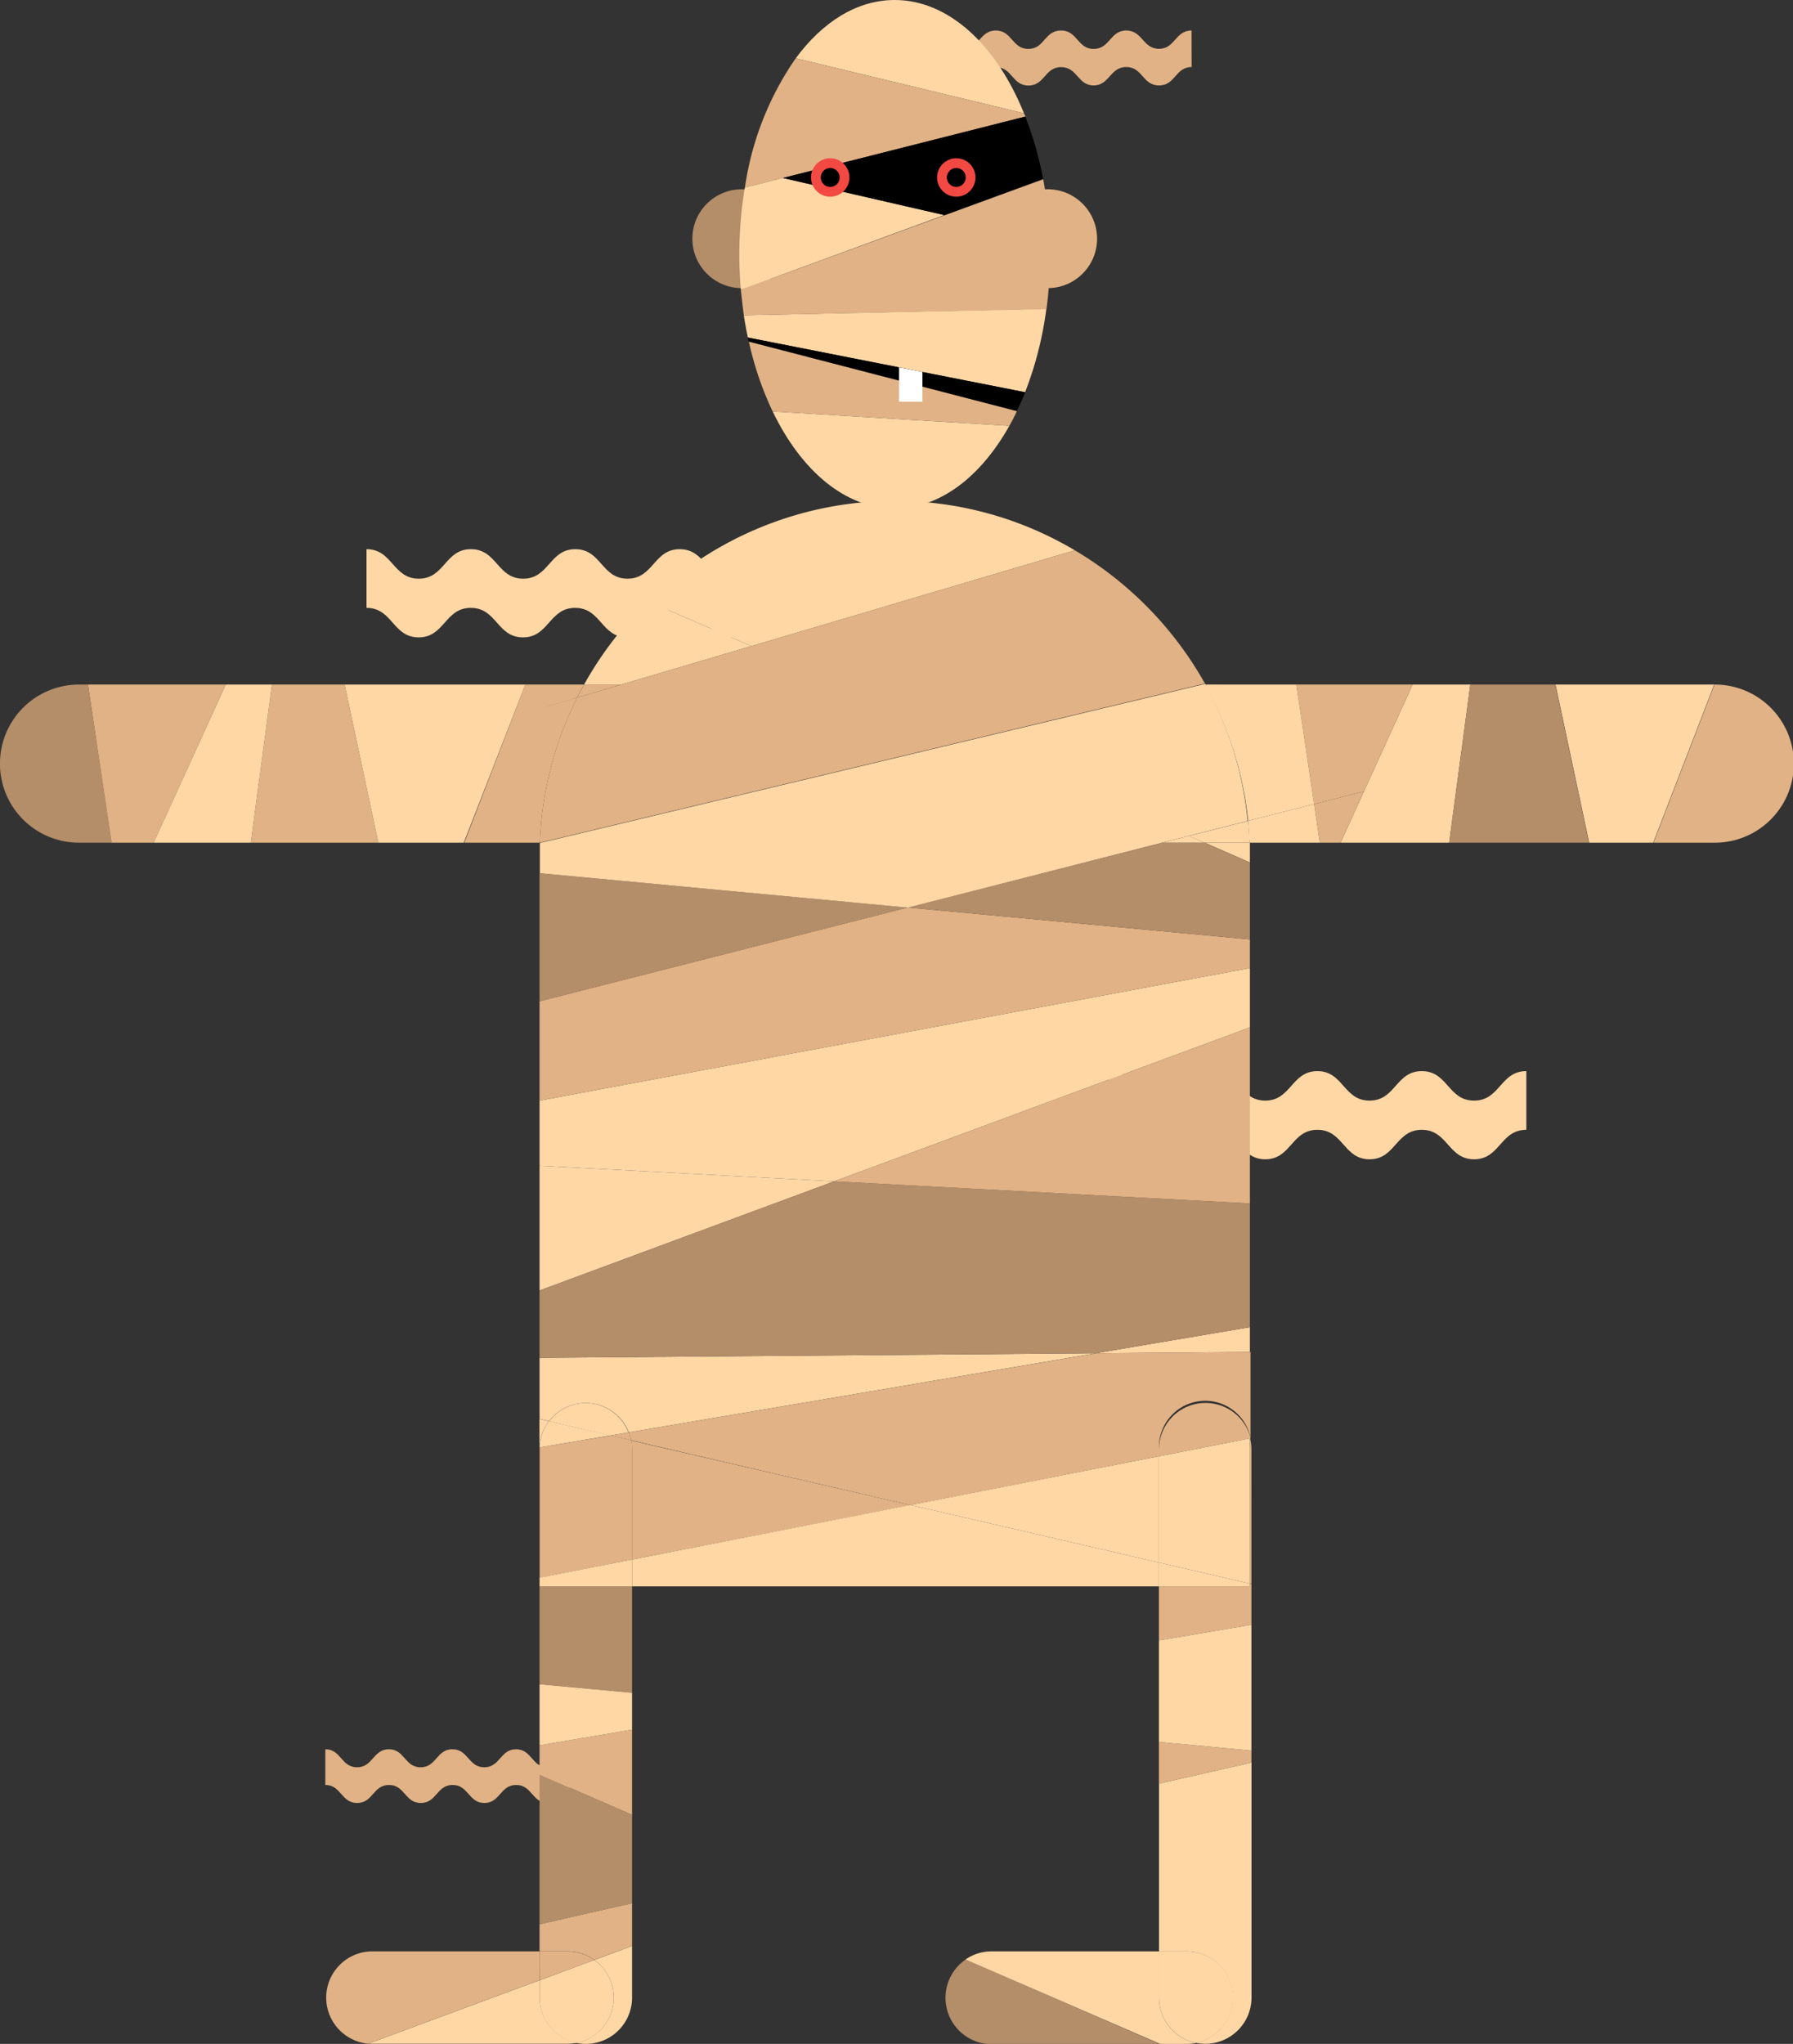 <svg xmlns="http://www.w3.org/2000/svg" viewBox="0 0 176.36 200.97"><rect x="0" y="0" width="176.36" height="200.97" fill="#333333" stroke="none"/><defs><style>.cls-1{fill:#ffd7a5;}.cls-2{fill:#e1b285;}.cls-3{fill:#b48d69;}.cls-4{fill:none;}.cls-5{fill:#f24943;}.cls-6{fill:#fff;}</style></defs><title>mummy</title><g id="Layer_2" data-name="Layer 2"><g id="Слой_1" data-name="Слой 1"><path class="cls-1" d="M150.13,105.32c-2.57,0-2.57,2.9-5.14,2.9s-2.57-2.9-5.14-2.9-2.57,2.9-5.14,2.9-2.57-2.9-5.13-2.9-2.57,2.9-5.13,2.9-2.57-2.9-5.13-2.9-2.57,2.9-5.13,2.9-2.57-2.9-5.13-2.9v5.77c2.57,0,2.57,2.9,5.13,2.9s2.57-2.9,5.13-2.9,2.57,2.9,5.13,2.9,2.57-2.9,5.13-2.9,2.57,2.9,5.13,2.9,2.57-2.9,5.14-2.9,2.57,2.9,5.14,2.9,2.57-2.9,5.14-2.9Z"/><path class="cls-1" d="M77.13,54c-2.57,0-2.57,2.9-5.14,2.9S69.43,54,66.86,54s-2.57,2.9-5.14,2.9S59.15,54,56.59,54s-2.57,2.9-5.13,2.9S48.89,54,46.32,54s-2.57,2.9-5.13,2.9S38.62,54,36.05,54v5.77c2.57,0,2.57,2.9,5.13,2.9s2.57-2.9,5.13-2.9,2.57,2.9,5.13,2.9,2.57-2.9,5.13-2.9,2.57,2.9,5.13,2.9,2.57-2.9,5.14-2.9,2.57,2.9,5.14,2.9,2.57-2.9,5.14-2.9Z"/><path class="cls-2" d="M57,172c-1.56,0-1.56,1.77-3.13,1.77S52.32,172,50.76,172s-1.56,1.77-3.13,1.77S46.07,172,44.5,172s-1.56,1.77-3.13,1.77S39.81,172,38.25,172s-1.56,1.77-3.13,1.77S33.56,172,32,172v3.51c1.56,0,1.56,1.77,3.13,1.77s1.56-1.77,3.13-1.77,1.56,1.77,3.13,1.77,1.56-1.77,3.13-1.77,1.56,1.77,3.12,1.77,1.56-1.77,3.13-1.77,1.56,1.77,3.13,1.77,1.56-1.77,3.13-1.77Z"/><path class="cls-2" d="M117.2,3C115.59,3,115.59,4.8,114,4.8S112.38,3,110.78,3s-1.6,1.81-3.21,1.81S106,3,104.36,3s-1.6,1.81-3.21,1.81S99.55,3,97.95,3,96.34,4.8,94.74,4.8,93.14,3,91.53,3v3.6c1.6,0,1.6,1.81,3.21,1.81s1.6-1.81,3.21-1.81,1.6,1.81,3.21,1.81,1.6-1.81,3.21-1.81S106,8.4,107.57,8.4s1.6-1.81,3.21-1.81S112.38,8.4,114,8.4s1.61-1.81,3.21-1.81Z"/><circle class="cls-3" cx="72.96" cy="23.47" r="4.86"/><circle class="cls-2" cx="103.05" cy="23.47" r="4.86"/><path class="cls-4" d="M101.46,11.32l-.74-.18.13.33Z"/><path class="cls-1" d="M73.56,33.19l27.27,5.37a34.94,34.94,0,0,0,2.09-8.2L73.16,31Q73.33,32.1,73.56,33.19Z"/><path class="cls-1" d="M88,50c4.47,0,8.48-3.14,11.28-8.13L76,40.46C78.8,46.27,83.13,50,88,50Z"/><path class="cls-2" d="M73.16,31l29.77-.6a40.49,40.49,0,0,0,.36-5.36,39.89,39.89,0,0,0-.68-7.41L72.87,28.49Q73,29.75,73.16,31Z"/><path class="cls-1" d="M88,0c-3.7,0-7.09,2.15-9.73,5.73l22.45,5.41C98,4.42,93.31,0,88,0Z"/><path class="cls-2" d="M100.72,11.14,78.27,5.73a29.74,29.74,0,0,0-5,12.72l27.6-7Z"/><path d="M100.84,38.57,73.56,33.19l.09.4L100,40.43Q100.46,39.53,100.84,38.57Z"/><path class="cls-2" d="M73.66,33.6A31.93,31.93,0,0,0,76,40.46l23.28,1.41c.26-.46.51-.94.74-1.44Z"/><path class="cls-1" d="M73.26,18.45A40.14,40.14,0,0,0,72.72,25c0,1.19.05,2.35.15,3.49l20-7.34L77,17.5Z"/><path d="M100.85,11.47,77,17.5,92.9,21.15l9.7-3.56A33.91,33.91,0,0,0,100.85,11.47Z"/><circle class="cls-5" cx="81.66" cy="17.45" r="1.89"/><circle cx="81.66" cy="17.45" r="0.93"/><circle class="cls-5" cx="94.06" cy="17.45" r="1.89"/><circle cx="94.06" cy="17.45" r="0.93"/><polygon class="cls-6" points="90.73 39.5 88.43 39.5 88.43 36.12 90.73 36.57 90.73 39.5"/><path class="cls-1" d="M122.94,84.8v-.61c0-.44,0-.88,0-1.33h-4.44Z"/><path class="cls-2" d="M62.17,153.35,89.55,148l-27.47-6.36a4.53,4.53,0,0,1,.09.88Z"/><polygon class="cls-1" points="62.17 155.98 113.99 155.98 113.99 153.64 89.55 147.98 62.17 153.35 62.17 155.98"/><path class="cls-1" d="M105.72,54.11A34.64,34.64,0,0,0,88,49.25h0a34.81,34.81,0,0,0-24.26,9.87L73.9,63.53Z"/><polygon class="cls-1" points="113.99 143.19 89.55 147.98 113.99 153.64 113.99 143.19"/><polygon class="cls-1" points="122.94 101.02 122.94 95.19 53.07 108.22 53.07 114.62 82.04 116.16 122.94 101.02"/><polygon class="cls-3" points="53.07 85.86 53.07 98.46 89.3 89.23 53.07 85.86"/><polygon class="cls-2" points="122.94 92.37 89.3 89.23 53.07 98.46 53.07 108.22 122.94 95.19 122.94 92.37"/><polygon class="cls-1" points="53.07 114.62 53.07 126.89 82.04 116.16 53.07 114.62"/><path class="cls-1" d="M57.62,137.95a4.56,4.56,0,0,1,4.23,2.89l45.95-7.78-54.73.45v6l.94.22A4.55,4.55,0,0,1,57.62,137.95Z"/><polygon class="cls-1" points="122.94 132.94 122.94 130.5 107.8 133.06 122.94 132.94"/><polygon class="cls-3" points="53.07 126.89 53.07 133.51 107.8 133.06 122.94 130.5 122.94 118.33 82.04 116.16 53.07 126.89"/><rect class="cls-2" x="53.07" y="155.14" height="0.84"/><polygon class="cls-2" points="82.04 116.16 122.94 118.33 122.94 102.4 119.73 109.45 122.94 102.4 122.94 101.02 82.04 116.16"/><polygon class="cls-3" points="114.34 82.86 89.3 89.23 122.94 92.37 122.94 84.8 118.47 82.86 114.34 82.86"/><path class="cls-1" d="M57.45,67.31h3.66L73.9,63.53,63.74,59.12A35.28,35.28,0,0,0,57.45,67.31Z"/><path class="cls-2" d="M61.85,140.84a4.5,4.5,0,0,1,.23.78L89.55,148,114,143.19v-.69a4.55,4.55,0,0,1,9-1.14v-8.42l-15.14.12Z"/><path class="cls-2" d="M53.07,142.5c0-.06,0-.12,0-.18h0v12.81h0Z"/><path class="cls-1" d="M54,139.74l-.94-.22v2.8h0A4.52,4.52,0,0,1,54,139.74Z"/><polygon class="cls-3" points="62.17 178.44 53.07 174.49 53.07 189.21 62.17 187.14 62.17 178.44"/><path class="cls-2" d="M53.07,189.21v2.65h2.75a4.52,4.52,0,0,1,2.63.85l3.72-1.38v-4.19Z"/><polygon class="cls-2" points="62.17 170.07 53.07 171.61 53.07 174.49 62.17 178.44 62.17 170.07"/><path class="cls-1" d="M60.37,196.42a4.57,4.57,0,0,1-3.65,4.46,4.55,4.55,0,0,0,5.45-4.46v-5.08l-3.72,1.38A4.55,4.55,0,0,1,60.37,196.42Z"/><polygon class="cls-3" points="62.17 155.98 53.07 155.98 53.07 165.61 62.17 166.45 62.17 155.98"/><polygon class="cls-1" points="62.17 166.45 53.07 165.61 53.07 171.61 62.17 170.07 62.17 166.45"/><path class="cls-2" d="M53.08,142.32c0,.06,0,.12,0,.18v12.64l9.1-1.79V142.5a4.53,4.53,0,0,0-.09-.88l-2-.47Z"/><path class="cls-2" d="M62.08,141.62a4.5,4.5,0,0,0-.23-.78l-1.81.31Z"/><polygon class="cls-1" points="62.17 153.35 53.07 155.13 53.07 155.98 62.17 155.98 62.17 153.35"/><path class="cls-1" d="M54,139.74a4.52,4.52,0,0,0-.93,2.58l7-1.18Z"/><path class="cls-1" d="M57.62,137.95a4.55,4.55,0,0,0-3.61,1.8l6,1.4,1.81-.31A4.56,4.56,0,0,0,57.62,137.95Z"/><path class="cls-1" d="M53.07,196.42v-1.71l-16.85,6.24.4,0h19.2a4.53,4.53,0,0,0,.9-.09A4.57,4.57,0,0,1,53.07,196.42Z"/><path class="cls-2" d="M53.07,191.87H36.61a4.55,4.55,0,0,0-.4,9.08l16.85-6.24Z"/><path class="cls-1" d="M60.37,196.42a4.55,4.55,0,0,0-1.92-3.7l-5.38,2v1.71a4.57,4.57,0,0,0,3.65,4.46A4.57,4.57,0,0,0,60.37,196.42Z"/><path class="cls-2" d="M58.45,192.72a4.52,4.52,0,0,0-2.63-.85H53.07v2.84Z"/><polygon class="cls-2" points="113.99 175.38 123.09 173.31 123.09 172.13 113.99 171.28 113.99 175.38"/><polygon class="cls-2" points="122.94 155.98 113.99 155.98 113.99 161.3 123.09 159.76 123.09 155.75 122.94 155.71 122.94 155.98"/><path class="cls-1" d="M114,191.87h2.75a4.55,4.55,0,0,1,.9,9,4.55,4.55,0,0,0,5.45-4.46V173.31l-9.1,2.07Z"/><polygon class="cls-1" points="113.99 171.28 123.09 172.13 123.09 159.76 113.99 161.3 113.99 171.28"/><path class="cls-2" d="M122.94,155.71l.15,0V142.5a4.51,4.51,0,0,0-.13-1.07h0Z"/><path class="cls-2" d="M123,141.43l0-.07v.07Z"/><polygon class="cls-1" points="122.94 155.71 122.94 141.43 113.99 143.19 113.99 153.64 122.94 155.71"/><path class="cls-2" d="M118.54,137.95A4.56,4.56,0,0,0,114,142.5v.69l9-1.76v-.07A4.57,4.57,0,0,0,118.54,137.95Z"/><polygon class="cls-1" points="113.99 155.98 122.94 155.98 122.94 155.71 113.99 153.64 113.99 155.98"/><path class="cls-3" d="M93,196.42A4.56,4.56,0,0,0,97.53,201h16.58L95,192.66A4.55,4.55,0,0,0,93,196.42Z"/><path class="cls-1" d="M114,196.42v-4.55H97.53a4.52,4.52,0,0,0-2.56.8l19.14,8.3h2.62a4.53,4.53,0,0,0,.9-.09A4.57,4.57,0,0,1,114,196.42Z"/><path class="cls-1" d="M121.29,196.42a4.56,4.56,0,0,0-4.55-4.55H114v4.55a4.57,4.57,0,0,0,3.65,4.46A4.57,4.57,0,0,0,121.29,196.42Z"/><polygon class="cls-2" points="26.75 67.31 24.67 82.86 37.21 82.86 33.9 67.31 26.75 67.31"/><path class="cls-2" d="M52.52,69.85l4.25-1.26c.22-.43.44-.86.68-1.28H51.67l-6,15.55H53.1a34.59,34.59,0,0,1,3.67-14.26Z"/><polygon class="cls-2" points="8.65 67.31 10.96 82.86 15.11 82.86 22.21 67.31 8.65 67.31"/><polygon class="cls-1" points="33.9 67.31 37.21 82.86 45.62 82.86 51.67 67.31 33.9 67.31"/><polygon class="cls-1" points="22.21 67.31 15.11 82.86 24.67 82.86 26.75 67.31 22.21 67.31"/><path class="cls-3" d="M7.77,67.31a7.77,7.77,0,0,0,0,15.55H11L8.65,67.31Z"/><path class="cls-2" d="M56.77,68.59l4.34-1.28H57.45C57.21,67.73,57,68.16,56.77,68.59Z"/><polygon class="cls-1" points="138.95 67.31 134.16 77.81 136.54 77.2 134.16 77.81 131.86 82.86 142.54 82.86 144.62 67.31 138.95 67.31"/><polygon class="cls-2" points="129.26 79.06 129.82 82.86 131.86 82.86 134.16 77.81 129.26 79.06"/><polygon class="cls-2" points="134.16 77.81 138.95 67.31 127.51 67.31 129.26 79.06 134.16 77.81"/><path class="cls-1" d="M168.58,67.31H153l3.31,15.55h6.3l6-15.55Z"/><path class="cls-2" d="M168.64,67.31l-6,15.55h6a7.77,7.77,0,0,0,.06-15.55Z"/><path class="cls-1" d="M122.77,80.71l6.49-1.65-1.75-11.75h-9A34.62,34.62,0,0,1,122.77,80.71Z"/><polygon class="cls-3" points="144.62 67.31 142.54 82.86 156.29 82.86 152.98 67.31 144.62 67.31"/><path class="cls-1" d="M122.91,82.86h6.91l-.56-3.8-6.49,1.65C122.84,81.42,122.88,82.14,122.91,82.86Z"/><polygon class="cls-1" points="116.94 82.19 114.34 82.86 118.47 82.86 116.94 82.19"/><path class="cls-1" d="M116.94,82.2l1.53.66h4.44c0-.72-.07-1.44-.14-2.14Z"/><path class="cls-2" d="M105.72,54.11,73.9,63.53,61.11,67.31l-4.34,1.28A34.59,34.59,0,0,0,53.1,82.86v0l65.42-15.65A35.33,35.33,0,0,0,105.72,54.11Z"/><path class="cls-1" d="M118.56,67.31l0-.07L53.1,82.89c0,.43,0,.86,0,1.29v1.68L89.3,89.24l25-6.38,2.6-.66,5.82-1.48A34.62,34.62,0,0,0,118.56,67.31Z"/></g></g></svg>